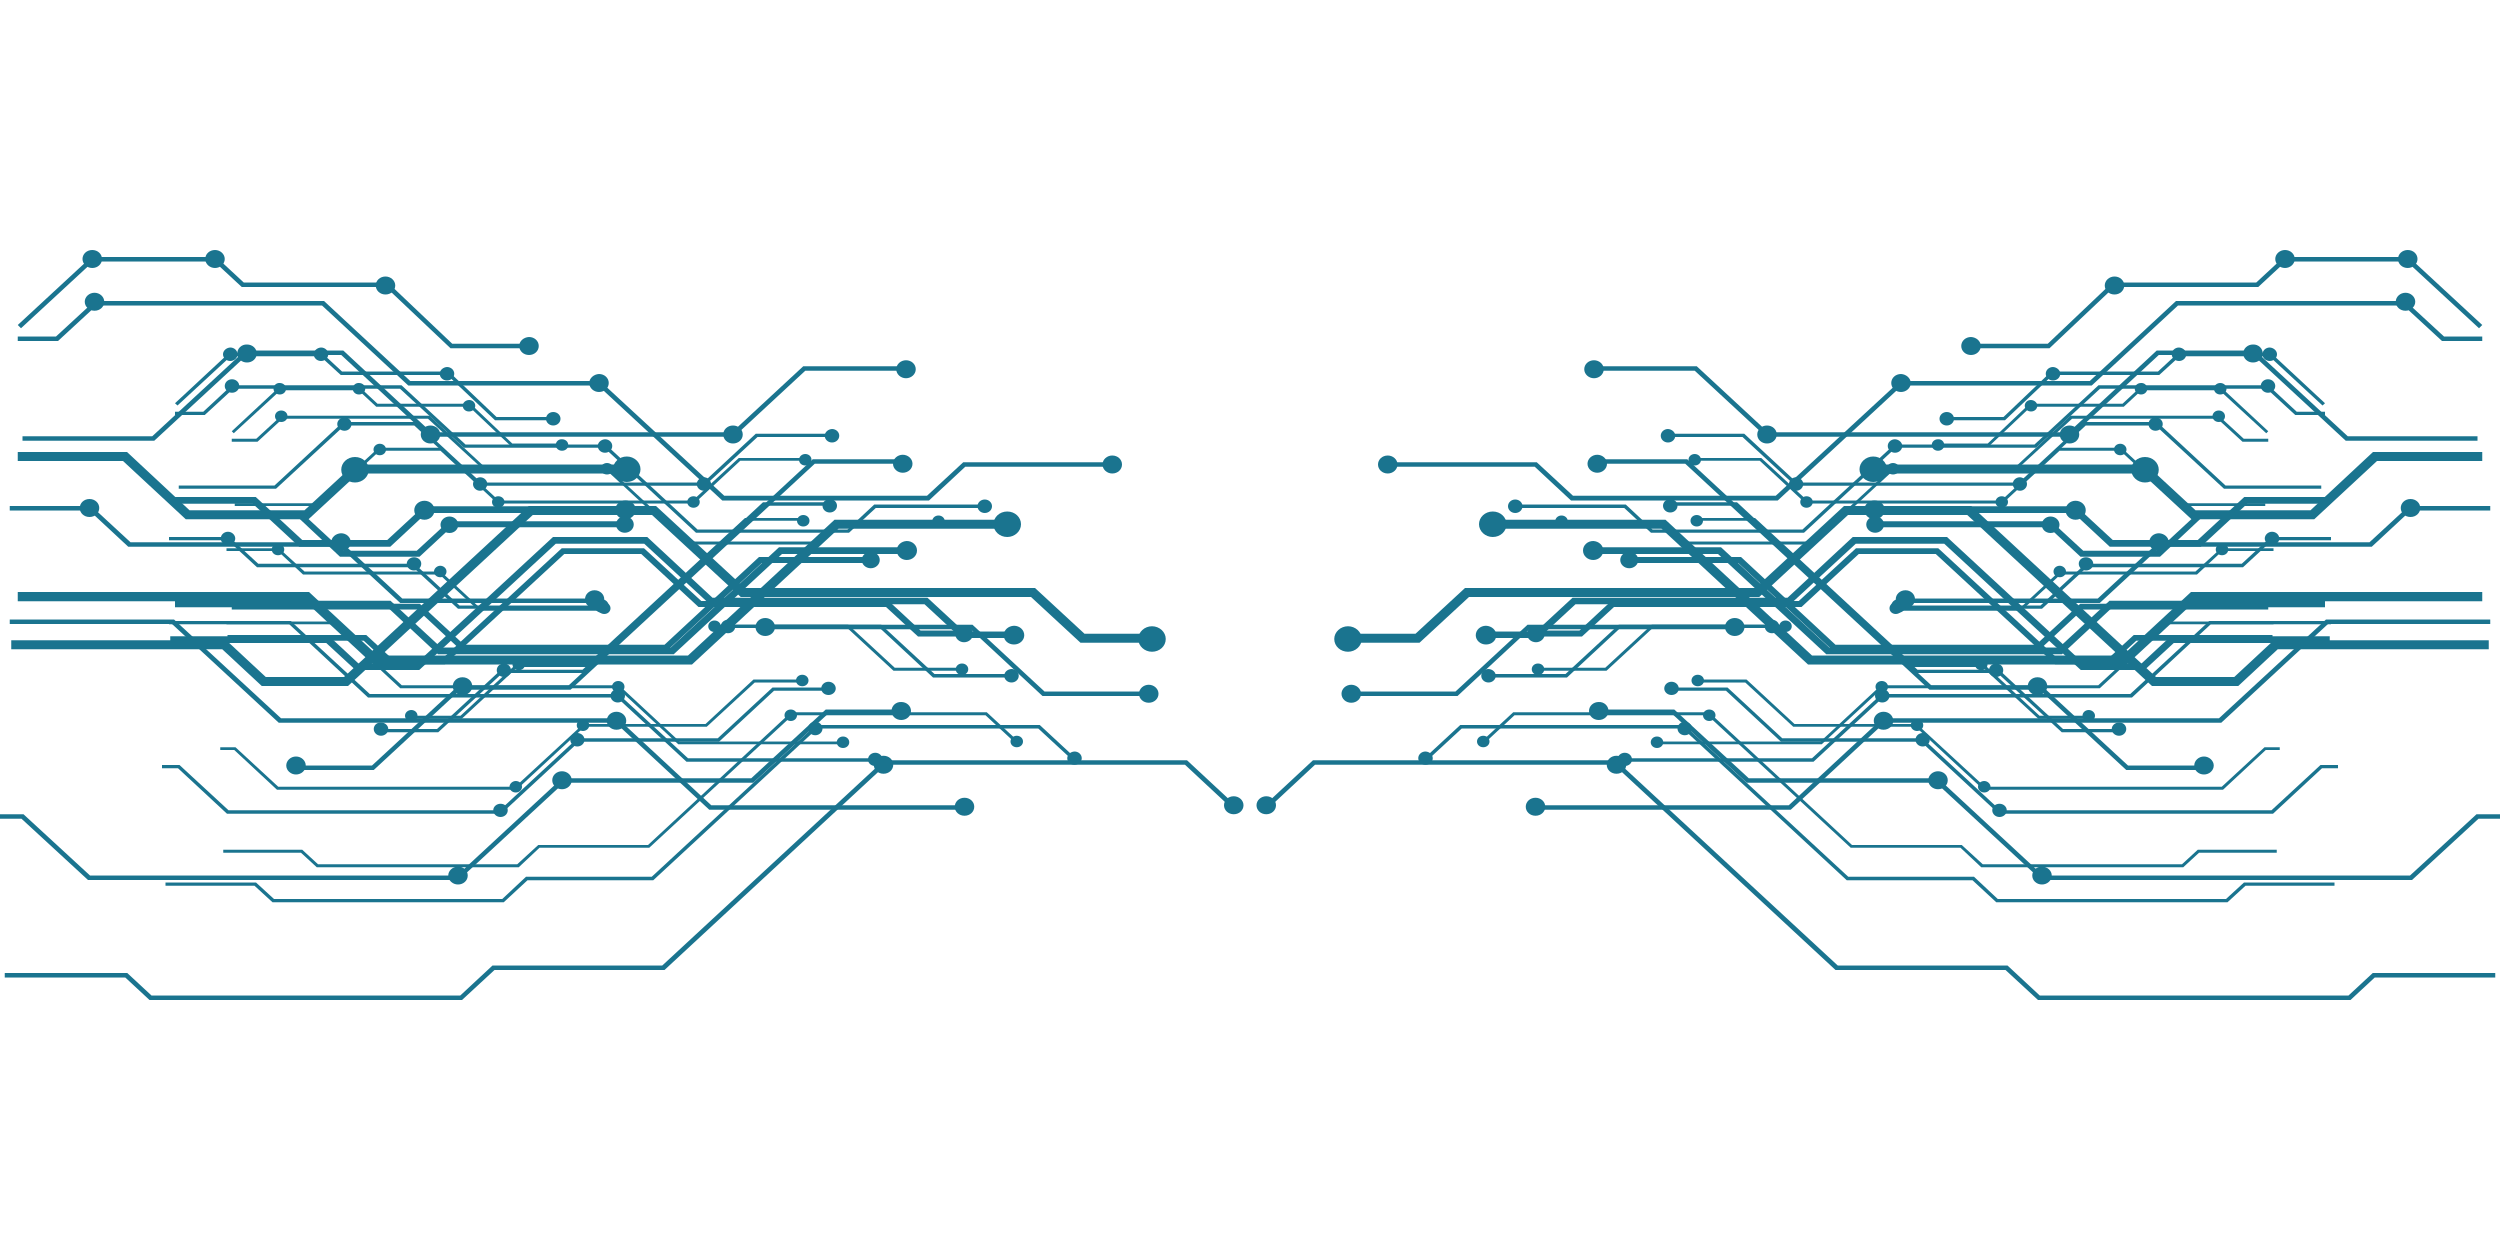 <?xml version="1.0" encoding="utf-8"?>
<!-- Generator: Adobe Illustrator 25.2.3, SVG Export Plug-In . SVG Version: 6.00 Build 0)  -->
<svg version="1.1" id="Capa_1" xmlns="http://www.w3.org/2000/svg" xmlns:xlink="http://www.w3.org/1999/xlink" x="0px" y="0px"
	 viewBox="0 0 100 50" style="enable-background:new 0 0 100 50;" xml:space="preserve">
<style type="text/css">
	.st0{fill:#1A748F;}
</style>
<g>
	<g>
		<polygon class="st0" points="81.98,13.93 78.84,13.93 78.84,13.75 81.91,13.75 84.49,11.3 90.25,11.3 91.35,10.28 96.35,10.28 
			99.29,13 99.16,13.13 96.27,10.46 91.43,10.46 90.33,11.48 84.57,11.48 		"/>
		<polygon class="st0" points="99.1,17.63 93.83,17.63 90.12,14.2 86.35,14.2 82.83,17.47 70.64,17.47 67.79,14.83 63.76,14.83 
			63.76,14.65 67.87,14.65 70.72,17.29 82.75,17.29 86.27,14.02 90.2,14.02 93.91,17.45 99.1,17.45 		"/>
		<polygon class="st0" points="71.11,20.02 62.84,20.02 61.39,18.67 55.41,18.67 55.41,18.49 61.47,18.49 62.92,19.83 71.03,19.83 
			76,15.24 83.59,15.24 87.04,12.04 96.22,12.04 97.76,13.46 99.29,13.46 99.29,13.64 97.68,13.64 96.14,12.22 87.12,12.22 
			83.67,15.42 76.08,15.42 		"/>
		<polygon class="st0" points="88.42,30.8 85.05,30.8 81.58,27.59 77.18,27.59 67.41,18.55 63.82,18.55 63.82,18.37 67.49,18.37 
			77.26,27.42 81.66,27.42 85.12,30.62 88.42,30.62 		"/>
		<polygon class="st0" points="92.57,20.77 87.66,20.77 85.68,18.94 74.89,18.94 74.89,18.58 85.84,18.58 87.82,20.41 92.42,20.41 
			94.92,18.08 99.29,18.08 99.29,18.44 95.08,18.44 		"/>
		<polygon class="st0" points="83.99,24.12 76.18,24.12 76.18,23.94 83.91,23.94 86.34,21.69 94.78,21.69 96.35,20.24 99.61,20.24 
			99.61,20.42 96.43,20.42 94.87,21.87 86.42,21.87 		"/>
		<polygon class="st0" points="89.53,27.44 86.08,27.44 78.69,20.6 73.92,20.6 70.37,23.88 58.76,23.88 56.78,25.71 53.99,25.71 
			53.99,25.35 56.62,25.35 58.6,23.52 70.21,23.52 73.76,20.24 78.85,20.24 86.24,27.08 89.37,27.08 90.95,25.61 99.55,25.61 
			99.55,25.97 91.11,25.97 		"/>
		<polygon class="st0" points="85.07,26.58 72.32,26.58 66.46,21.15 59.68,21.15 59.68,20.79 66.62,20.79 72.48,26.22 84.9,26.22 
			87.64,23.68 99.29,23.68 99.29,24.05 87.8,24.05 		"/>
		<polygon class="st0" points="58.3,27.84 53.99,27.84 53.99,27.66 58.22,27.66 61.1,24.99 69.39,24.99 69.39,25.17 61.18,25.17 		
			"/>
		<polygon class="st0" points="96.48,35.2 81.65,35.2 77.44,31.31 69.87,31.31 66.89,28.56 63.89,28.56 63.89,28.38 66.97,28.38 
			69.95,31.13 77.52,31.13 81.72,35.02 96.4,35.02 99.06,32.57 100,32.57 100,32.75 99.14,32.75 		"/>
		<polygon class="st0" points="94.02,40 81.52,40 80.22,38.8 73.42,38.8 64.56,30.59 52.6,30.59 50.82,32.25 50.68,32.12 
			52.52,30.41 64.64,30.41 73.51,38.62 80.3,38.62 81.59,39.82 93.94,39.82 94.91,38.92 99.81,38.92 99.81,39.1 94.99,39.1 		"/>
		<polygon class="st0" points="71.63,32.39 61.36,32.39 61.36,32.21 71.55,32.21 75.3,28.73 88.76,28.73 93.04,24.78 99.61,24.78 
			99.61,24.96 93.12,24.96 88.85,28.91 75.38,28.91 		"/>
		<path class="st0" d="M79.23,13.84c0,0.2-0.17,0.36-0.39,0.36c-0.22,0-0.39-0.16-0.39-0.36c0-0.2,0.17-0.36,0.39-0.36
			C79.05,13.49,79.23,13.64,79.23,13.84z"/>
		<path class="st0" d="M64.15,14.77c0,0.2-0.18,0.36-0.39,0.36c-0.21,0-0.39-0.16-0.39-0.36c0-0.2,0.17-0.36,0.39-0.36
			C63.97,14.41,64.15,14.57,64.15,14.77z"/>
		<path class="st0" d="M64.28,18.55c0,0.2-0.18,0.36-0.39,0.36s-0.39-0.16-0.39-0.36c0-0.2,0.18-0.36,0.39-0.36
			S64.28,18.35,64.28,18.55z"/>
		<path class="st0" d="M54.44,27.75c0,0.2-0.17,0.36-0.39,0.36c-0.22,0-0.39-0.16-0.39-0.36c0-0.2,0.18-0.36,0.39-0.36
			C54.26,27.39,54.44,27.55,54.44,27.75z"/>
		<ellipse class="st0" cx="69.39" cy="25.08" rx="0.39" ry="0.36"/>
		<path class="st0" d="M64.34,28.44c0,0.2-0.17,0.36-0.39,0.36c-0.22,0-0.39-0.16-0.39-0.36c0-0.2,0.17-0.36,0.39-0.36
			C64.17,28.07,64.34,28.24,64.34,28.44z"/>
		<path class="st0" d="M65.05,30.59c0,0.2-0.17,0.36-0.39,0.36c-0.22,0-0.39-0.16-0.39-0.36c0-0.2,0.17-0.36,0.39-0.36
			C64.88,30.23,65.05,30.39,65.05,30.59z"/>
		<path class="st0" d="M81.89,27.45c0,0.2-0.18,0.36-0.39,0.36c-0.21,0-0.39-0.16-0.39-0.36c0-0.2,0.17-0.36,0.39-0.36
			C81.72,27.09,81.89,27.25,81.89,27.45z"/>
		<path class="st0" d="M86.75,21.69c0,0.2-0.18,0.36-0.39,0.36c-0.22,0-0.39-0.16-0.39-0.36c0-0.2,0.17-0.36,0.39-0.36
			C86.57,21.34,86.75,21.49,86.75,21.69z"/>
		<path class="st0" d="M71.07,17.38c0,0.2-0.17,0.36-0.39,0.36c-0.22,0-0.39-0.16-0.39-0.36c0-0.2,0.17-0.36,0.39-0.36
			C70.9,17.02,71.07,17.18,71.07,17.38z"/>
		<path class="st0" d="M76.6,23.97c0,0.2-0.17,0.36-0.38,0.36c-0.22,0-0.39-0.16-0.39-0.36c0-0.2,0.17-0.36,0.39-0.36
			C76.43,23.61,76.6,23.77,76.6,23.97z"/>
		<path class="st0" d="M77.91,31.21c0,0.2-0.17,0.36-0.39,0.36c-0.21,0-0.39-0.16-0.39-0.36c0-0.2,0.18-0.36,0.39-0.36
			C77.74,30.85,77.91,31.01,77.91,31.21z"/>
		<path class="st0" d="M82.07,35.02c0,0.2-0.18,0.36-0.39,0.36c-0.22,0-0.39-0.16-0.39-0.36c0-0.2,0.18-0.36,0.39-0.36
			C81.9,34.67,82.07,34.83,82.07,35.02z"/>
		<path class="st0" d="M51.04,32.21c0,0.2-0.17,0.36-0.39,0.36c-0.22,0-0.39-0.16-0.39-0.36c0-0.2,0.18-0.36,0.39-0.36
			C50.87,31.85,51.04,32.01,51.04,32.21z"/>
		<path class="st0" d="M61.81,32.27c0,0.2-0.17,0.36-0.39,0.36c-0.22,0-0.39-0.16-0.39-0.36c0-0.2,0.17-0.36,0.39-0.36
			C61.64,31.91,61.81,32.07,61.81,32.27z"/>
		<path class="st0" d="M88.55,30.62c0,0.2-0.18,0.36-0.39,0.36c-0.22,0-0.39-0.16-0.39-0.36c0-0.19,0.17-0.36,0.39-0.36
			C88.37,30.26,88.55,30.43,88.55,30.62z"/>
		<path class="st0" d="M96.81,20.32c0,0.2-0.17,0.36-0.39,0.36c-0.22,0-0.39-0.16-0.39-0.36c0-0.2,0.17-0.36,0.39-0.36
			C96.64,19.96,96.81,20.12,96.81,20.32z"/>
		<path class="st0" d="M75.73,28.83c0,0.2-0.17,0.36-0.39,0.36c-0.22,0-0.39-0.16-0.39-0.36c0-0.2,0.18-0.36,0.39-0.36
			C75.56,28.47,75.73,28.63,75.73,28.83z"/>
		<path class="st0" d="M76.43,15.32c0,0.2-0.18,0.36-0.39,0.36c-0.22,0-0.39-0.16-0.39-0.36c0-0.2,0.17-0.36,0.39-0.36
			C76.25,14.97,76.43,15.13,76.43,15.32z"/>
		<path class="st0" d="M84.97,11.42c0,0.2-0.17,0.36-0.39,0.36c-0.22,0-0.39-0.16-0.39-0.36c0-0.2,0.18-0.36,0.39-0.36
			C84.8,11.06,84.97,11.22,84.97,11.42z"/>
		<path class="st0" d="M91.79,10.36c0,0.2-0.18,0.36-0.39,0.36c-0.21,0-0.39-0.16-0.39-0.36c0-0.2,0.18-0.36,0.39-0.36
			C91.62,10,91.79,10.16,91.79,10.36z"/>
		<path class="st0" d="M96.7,10.36c0,0.2-0.18,0.36-0.39,0.36c-0.22,0-0.39-0.16-0.39-0.36c0-0.2,0.17-0.36,0.39-0.36
			C96.53,10,96.7,10.16,96.7,10.36z"/>
		<path class="st0" d="M96.61,12.07c0,0.2-0.18,0.36-0.39,0.36c-0.22,0-0.39-0.16-0.39-0.36c0-0.2,0.18-0.36,0.39-0.36
			C96.43,11.71,96.61,11.87,96.61,12.07z"/>
		<path class="st0" d="M90.51,14.14c0,0.2-0.17,0.36-0.39,0.36c-0.22,0-0.39-0.16-0.39-0.36c0-0.2,0.17-0.36,0.39-0.36
			C90.34,13.77,90.51,13.94,90.51,14.14z"/>
		<path class="st0" d="M83.17,17.38c0,0.2-0.17,0.36-0.39,0.36c-0.22,0-0.39-0.16-0.39-0.36c0-0.2,0.18-0.36,0.39-0.36
			C83,17.02,83.17,17.18,83.17,17.38z"/>
		<path class="st0" d="M55.9,18.58c0,0.2-0.18,0.36-0.39,0.36c-0.22,0-0.39-0.16-0.39-0.36c0-0.2,0.17-0.36,0.39-0.36
			C55.72,18.22,55.9,18.38,55.9,18.58z"/>
		<path class="st0" d="M60.26,20.97c0,0.28-0.24,0.51-0.55,0.51c-0.3,0-0.55-0.23-0.55-0.51c0-0.28,0.24-0.51,0.55-0.51
			C60.02,20.46,60.26,20.69,60.26,20.97z"/>
		<path class="st0" d="M75.48,18.77c0,0.28-0.25,0.51-0.55,0.51c-0.3,0-0.55-0.23-0.55-0.51c0-0.28,0.25-0.51,0.55-0.51
			C75.23,18.26,75.48,18.49,75.48,18.77z"/>
		<path class="st0" d="M86.35,18.79c0,0.28-0.24,0.51-0.55,0.51c-0.3,0-0.55-0.23-0.55-0.51c0-0.28,0.24-0.51,0.55-0.51
			C86.11,18.28,86.35,18.51,86.35,18.79z"/>
		<path class="st0" d="M54.47,25.56c0,0.28-0.25,0.51-0.55,0.51s-0.55-0.22-0.55-0.51c0-0.28,0.25-0.51,0.55-0.51
			S54.47,25.28,54.47,25.56z"/>
		<polygon class="st0" points="80.2,16.81 77.87,16.81 77.87,16.68 80.14,16.68 82.05,14.86 86.32,14.86 87.13,14.11 90.83,14.11 
			93,16.13 92.9,16.22 90.77,14.25 87.19,14.25 86.37,15 82.11,15 		"/>
		<polygon class="st0" points="92.85,19.55 88.96,19.55 86.22,17.02 83.43,17.02 80.82,19.43 71.81,19.43 69.7,17.48 66.72,17.48 
			66.72,17.35 69.77,17.35 71.87,19.3 80.76,19.3 83.37,16.88 86.28,16.88 89.02,19.42 92.85,19.42 		"/>
		<polygon class="st0" points="72.16,21.31 66.04,21.31 64.97,20.32 60.55,20.32 60.55,20.18 65.03,20.18 66.1,21.18 72.1,21.18 
			75.77,17.78 81.38,17.78 83.94,15.41 90.73,15.41 91.87,16.47 93,16.47 93,16.6 91.81,16.6 90.67,15.55 84,15.55 81.44,17.91 
			75.83,17.91 		"/>
		<polygon class="st0" points="84.96,29.29 82.47,29.29 79.9,26.92 76.65,26.92 69.42,20.23 66.77,20.23 66.77,20.09 69.48,20.09 
			76.7,26.79 79.96,26.79 82.52,29.16 84.96,29.16 		"/>
		<polygon class="st0" points="88.03,21.87 84.39,21.87 82.94,20.52 74.95,20.52 74.95,20.25 83.05,20.25 84.51,21.6 87.91,21.6 
			89.77,19.88 93,19.88 93,20.15 89.89,20.15 		"/>
		<polygon class="st0" points="81.68,24.35 75.91,24.35 75.91,24.22 81.62,24.22 83.42,22.55 89.67,22.55 90.83,21.48 93.24,21.48 
			93.24,21.61 90.89,21.61 89.72,22.69 83.48,22.69 		"/>
		<polygon class="st0" points="85.78,26.8 83.23,26.8 77.77,21.75 74.23,21.75 71.61,24.17 63.02,24.17 61.56,25.52 59.49,25.52 
			59.49,25.26 61.44,25.26 62.9,23.91 71.5,23.91 74.11,21.48 77.88,21.48 83.35,26.54 85.66,26.54 86.83,25.45 93.19,25.45 
			93.19,25.72 86.95,25.72 		"/>
		<polygon class="st0" points="82.48,26.17 73.05,26.17 68.72,22.16 63.7,22.16 63.7,21.89 68.84,21.89 73.17,25.9 82.36,25.9 
			84.38,24.03 93,24.03 93,24.29 84.5,24.29 		"/>
		<polygon class="st0" points="62.68,27.1 59.49,27.1 59.49,26.96 62.62,26.96 64.75,24.99 70.88,24.99 70.88,25.12 64.81,25.12 		
			"/>
		<polygon class="st0" points="90.92,32.55 79.95,32.55 76.84,29.67 71.24,29.67 69.04,27.63 66.81,27.63 66.81,27.5 69.1,27.5 
			71.29,29.53 76.9,29.53 80.01,32.41 90.86,32.41 92.82,30.6 93.52,30.6 93.52,30.73 92.88,30.73 		"/>
		<polygon class="st0" points="89.1,36.09 79.85,36.09 78.9,35.21 73.87,35.21 67.31,29.14 58.47,29.14 57.15,30.36 57.05,30.26 
			58.41,29 67.37,29 73.93,35.07 78.96,35.07 79.91,35.96 89.04,35.96 89.76,35.3 93.38,35.3 93.38,35.43 89.82,35.43 		"/>
		<polygon class="st0" points="72.54,30.47 64.95,30.47 64.95,30.33 72.48,30.33 75.26,27.76 85.21,27.76 88.37,24.84 93.24,24.84 
			93.24,24.97 88.43,24.97 85.28,27.9 75.32,27.9 		"/>
		<path class="st0" d="M78.16,16.75c0,0.15-0.13,0.27-0.29,0.27c-0.16,0-0.29-0.12-0.29-0.27s0.13-0.27,0.29-0.27
			C78.03,16.48,78.16,16.6,78.16,16.75z"/>
		<path class="st0" d="M67.01,17.43c0,0.15-0.13,0.27-0.29,0.27c-0.16,0-0.29-0.12-0.29-0.27c0-0.15,0.13-0.27,0.29-0.27
			C66.88,17.17,67.01,17.29,67.01,17.43z"/>
		<path class="st0" d="M67.1,20.23c0,0.15-0.13,0.27-0.29,0.27c-0.16,0-0.29-0.12-0.29-0.27s0.13-0.27,0.29-0.27
			C66.97,19.96,67.1,20.08,67.1,20.23z"/>
		<path class="st0" d="M59.83,27.03c0,0.15-0.13,0.27-0.29,0.27c-0.16,0-0.29-0.12-0.29-0.27c0-0.15,0.13-0.27,0.29-0.27
			C59.7,26.77,59.83,26.88,59.83,27.03z"/>
		<path class="st0" d="M71.17,25.06c0,0.15-0.13,0.27-0.29,0.27c-0.16,0-0.29-0.12-0.29-0.27c0-0.15,0.13-0.27,0.29-0.27
			C71.04,24.79,71.17,24.91,71.17,25.06z"/>
		<path class="st0" d="M67.15,27.54c0,0.15-0.13,0.26-0.29,0.26c-0.16,0-0.29-0.12-0.29-0.26c0-0.15,0.13-0.27,0.29-0.27
			C67.02,27.27,67.15,27.39,67.15,27.54z"/>
		<path class="st0" d="M67.68,29.14c0,0.15-0.13,0.27-0.29,0.27c-0.16,0-0.29-0.12-0.29-0.27c0-0.15,0.13-0.27,0.29-0.27
			C67.55,28.87,67.68,28.99,67.68,29.14z"/>
		<path class="st0" d="M80.13,26.81c0,0.15-0.13,0.27-0.29,0.27c-0.16,0-0.28-0.12-0.28-0.27c0-0.15,0.13-0.27,0.28-0.27
			C80.01,26.54,80.13,26.66,80.13,26.81z"/>
		<path class="st0" d="M83.73,22.55c0,0.15-0.13,0.27-0.29,0.27c-0.16,0-0.29-0.12-0.29-0.27c0-0.15,0.13-0.26,0.29-0.26
			C83.6,22.29,83.73,22.41,83.73,22.55z"/>
		<path class="st0" d="M72.13,19.36c0,0.15-0.13,0.27-0.28,0.27c-0.16,0-0.29-0.12-0.29-0.27c0-0.15,0.13-0.27,0.29-0.27
			C72,19.1,72.13,19.22,72.13,19.36z"/>
		<path class="st0" d="M76.22,24.24c0,0.15-0.13,0.27-0.29,0.27c-0.16,0-0.28-0.12-0.28-0.27c0-0.15,0.13-0.27,0.28-0.27
			C76.09,23.97,76.22,24.09,76.22,24.24z"/>
		<path class="st0" d="M77.19,29.59c0,0.15-0.13,0.27-0.28,0.27c-0.16,0-0.29-0.12-0.29-0.27c0-0.15,0.13-0.27,0.29-0.27
			C77.06,29.32,77.19,29.44,77.19,29.59z"/>
		<path class="st0" d="M80.27,32.41c0,0.15-0.13,0.27-0.29,0.27c-0.16,0-0.29-0.12-0.29-0.27c0-0.15,0.13-0.26,0.29-0.26
			C80.14,32.15,80.27,32.27,80.27,32.41z"/>
		<path class="st0" d="M57.31,30.33c0,0.15-0.13,0.26-0.29,0.26c-0.16,0-0.29-0.12-0.29-0.26c0-0.15,0.13-0.27,0.29-0.27
			C57.19,30.07,57.31,30.19,57.31,30.33z"/>
		<path class="st0" d="M65.28,30.38c0,0.15-0.13,0.26-0.29,0.26c-0.16,0-0.29-0.12-0.29-0.26c0-0.15,0.13-0.27,0.29-0.27
			C65.15,30.11,65.28,30.23,65.28,30.38z"/>
		<path class="st0" d="M85.05,29.16c0,0.15-0.13,0.27-0.29,0.27c-0.16,0-0.29-0.12-0.29-0.27c0-0.14,0.13-0.26,0.29-0.26
			C84.92,28.89,85.05,29.01,85.05,29.16z"/>
		<path class="st0" d="M91.17,21.54c0,0.15-0.13,0.26-0.29,0.26c-0.16,0-0.29-0.12-0.29-0.26s0.13-0.27,0.29-0.27
			C91.04,21.27,91.17,21.39,91.17,21.54z"/>
		<path class="st0" d="M75.58,27.83c0,0.15-0.13,0.27-0.29,0.27c-0.16,0-0.29-0.12-0.29-0.27c0-0.15,0.13-0.27,0.29-0.27
			C75.45,27.57,75.58,27.68,75.58,27.83z"/>
		<path class="st0" d="M76.09,17.84c0,0.15-0.13,0.27-0.29,0.27c-0.16,0-0.29-0.12-0.29-0.27s0.13-0.27,0.29-0.27
			C75.96,17.58,76.09,17.7,76.09,17.84z"/>
		<path class="st0" d="M82.41,14.95c0,0.15-0.13,0.27-0.29,0.27c-0.16,0-0.29-0.12-0.29-0.27c0-0.15,0.13-0.27,0.29-0.27
			C82.28,14.69,82.41,14.81,82.41,14.95z"/>
		<path class="st0" d="M87.45,14.17c0,0.15-0.13,0.27-0.29,0.27c-0.16,0-0.29-0.12-0.29-0.27s0.13-0.27,0.29-0.27
			C87.32,13.91,87.45,14.03,87.45,14.17z"/>
		<path class="st0" d="M91.08,14.17c0,0.15-0.13,0.27-0.29,0.27c-0.16,0-0.29-0.12-0.29-0.27s0.13-0.27,0.29-0.27
			C90.95,13.91,91.08,14.03,91.08,14.17z"/>
		<path class="st0" d="M91.01,15.44c0,0.15-0.13,0.27-0.29,0.27c-0.16,0-0.29-0.12-0.29-0.27c0-0.15,0.13-0.27,0.29-0.27
			C90.88,15.17,91.01,15.29,91.01,15.44z"/>
		<path class="st0" d="M86.51,16.96c0,0.15-0.13,0.27-0.29,0.27c-0.16,0-0.28-0.12-0.28-0.27s0.13-0.27,0.28-0.27
			C86.38,16.7,86.51,16.82,86.51,16.96z"/>
		<path class="st0" d="M81.08,19.36c0,0.15-0.13,0.27-0.28,0.27c-0.16,0-0.29-0.12-0.29-0.27c0-0.15,0.13-0.27,0.29-0.27
			C80.95,19.1,81.08,19.22,81.08,19.36z"/>
		<path class="st0" d="M60.9,20.25c0,0.15-0.13,0.27-0.29,0.27s-0.29-0.12-0.29-0.27c0-0.15,0.13-0.27,0.29-0.27
			S60.9,20.1,60.9,20.25z"/>
		<path class="st0" d="M64.13,22.02c0,0.21-0.18,0.38-0.4,0.38c-0.23,0-0.41-0.17-0.41-0.38c0-0.21,0.18-0.38,0.41-0.38
			C63.95,21.65,64.13,21.81,64.13,22.02z"/>
		<path class="st0" d="M75.39,20.39c0,0.21-0.18,0.38-0.41,0.38c-0.22,0-0.41-0.17-0.41-0.38c0-0.21,0.19-0.37,0.41-0.37
			C75.21,20.02,75.39,20.19,75.39,20.39z"/>
		<path class="st0" d="M83.43,20.41c0,0.21-0.18,0.38-0.41,0.38c-0.22,0-0.4-0.17-0.4-0.38c0-0.21,0.18-0.38,0.4-0.38
			C83.25,20.03,83.43,20.2,83.43,20.41z"/>
		<path class="st0" d="M59.85,25.41c0,0.21-0.18,0.37-0.41,0.37c-0.23,0-0.41-0.17-0.41-0.37c0-0.21,0.18-0.38,0.41-0.38
			C59.67,25.04,59.85,25.2,59.85,25.41z"/>
		<polygon class="st0" points="79.56,17.85 77.53,17.85 77.53,17.74 79.51,17.74 81.18,16.15 84.9,16.15 85.61,15.49 88.84,15.49 
			90.73,17.25 90.65,17.33 88.78,15.61 85.66,15.61 84.95,16.27 81.23,16.27 		"/>
		<polygon class="st0" points="90.61,20.24 87.21,20.24 84.81,18.03 82.38,18.03 80.1,20.14 72.23,20.14 70.39,18.43 67.79,18.43 
			67.79,18.32 70.45,18.32 72.29,20.02 80.05,20.02 82.33,17.91 84.86,17.91 87.26,20.13 90.61,20.13 		"/>
		<polygon class="st0" points="72.53,21.78 67.2,21.78 66.26,20.91 62.4,20.91 62.4,20.8 66.31,20.8 67.25,21.66 72.48,21.66 
			75.69,18.7 80.59,18.7 82.82,16.63 88.75,16.63 89.75,17.55 90.73,17.55 90.73,17.67 89.7,17.67 88.7,16.75 82.88,16.75 
			80.64,18.81 75.74,18.81 		"/>
		<polygon class="st0" points="83.71,28.75 81.53,28.75 79.29,26.68 76.45,26.68 70.14,20.83 67.83,20.83 67.83,20.72 70.2,20.72 
			76.51,26.56 79.35,26.56 81.58,28.63 83.71,28.63 		"/>
		<polygon class="st0" points="86.4,22.27 83.22,22.27 81.95,21.09 74.97,21.09 74.97,20.85 82.05,20.85 83.33,22.03 86.29,22.03 
			87.91,20.53 90.73,20.53 90.73,20.76 88.01,20.76 		"/>
		<polygon class="st0" points="80.85,24.43 75.81,24.43 75.81,24.32 80.8,24.32 82.37,22.86 87.82,22.86 88.84,21.93 90.94,21.93 
			90.94,22.04 88.89,22.04 87.88,22.98 82.42,22.98 		"/>
		<polygon class="st0" points="84.43,26.57 82.2,26.57 77.43,22.16 74.35,22.16 72.06,24.28 64.56,24.28 63.28,25.46 61.48,25.46 
			61.48,25.22 63.18,25.22 64.45,24.04 71.95,24.04 74.24,21.93 77.53,21.93 82.3,26.34 84.33,26.34 85.35,25.4 90.9,25.4 
			90.9,25.63 85.45,25.63 		"/>
		<polygon class="st0" points="81.55,26.02 73.31,26.02 69.53,22.52 65.15,22.52 65.15,22.28 69.64,22.28 73.42,25.79 81.44,25.79 
			83.21,24.15 90.73,24.15 90.73,24.38 83.31,24.38 		"/>
		<polygon class="st0" points="64.26,26.83 61.48,26.83 61.48,26.71 64.21,26.71 66.07,24.99 71.42,24.99 71.42,25.11 66.12,25.11 
					"/>
		<polygon class="st0" points="88.92,31.59 79.34,31.59 76.62,29.07 71.73,29.07 69.81,27.3 67.87,27.3 67.87,27.18 69.86,27.18 
			71.78,28.96 76.67,28.96 79.39,31.47 88.87,31.47 90.58,29.89 91.19,29.89 91.19,30 90.63,30 		"/>
		<polygon class="st0" points="87.33,34.69 79.25,34.69 78.42,33.91 74.03,33.91 68.3,28.61 60.58,28.61 59.43,29.68 59.34,29.59 
			60.53,28.49 68.36,28.49 74.08,33.8 78.47,33.8 79.31,34.57 87.28,34.57 87.91,33.99 91.07,33.99 91.07,34.11 87.96,34.11 		"/>
		<polygon class="st0" points="72.87,29.77 66.24,29.77 66.24,29.66 72.82,29.66 75.24,27.41 83.93,27.41 86.69,24.86 90.94,24.86 
			90.94,24.97 86.75,24.97 83.99,27.53 75.29,27.53 		"/>
		<path class="st0" d="M77.77,17.8c0,0.13-0.11,0.23-0.25,0.23c-0.14,0-0.25-0.1-0.25-0.23s0.11-0.23,0.25-0.23
			C77.66,17.56,77.77,17.67,77.77,17.8z"/>
		<path class="st0" d="M68.04,18.39c0,0.13-0.11,0.23-0.25,0.23c-0.14,0-0.25-0.1-0.25-0.23c0-0.13,0.11-0.23,0.25-0.23
			C67.93,18.16,68.04,18.27,68.04,18.39z"/>
		<path class="st0" d="M68.12,20.83c0,0.13-0.11,0.23-0.25,0.23c-0.14,0-0.25-0.1-0.25-0.23s0.11-0.23,0.25-0.23
			C68.01,20.6,68.12,20.71,68.12,20.83z"/>
		<path class="st0" d="M61.77,26.77c0,0.13-0.11,0.23-0.25,0.23s-0.25-0.1-0.25-0.23c0-0.13,0.11-0.23,0.25-0.23
			S61.77,26.64,61.77,26.77z"/>
		<path class="st0" d="M71.67,25.05c0,0.13-0.11,0.23-0.25,0.23s-0.25-0.1-0.25-0.23c0-0.13,0.11-0.23,0.25-0.23
			S71.67,24.92,71.67,25.05z"/>
		<path class="st0" d="M68.16,27.22c0,0.13-0.11,0.23-0.25,0.23c-0.14,0-0.25-0.1-0.25-0.23c0-0.13,0.11-0.23,0.25-0.23
			C68.05,26.99,68.16,27.09,68.16,27.22z"/>
		<path class="st0" d="M68.62,28.61c0,0.13-0.11,0.23-0.25,0.23c-0.14,0-0.25-0.1-0.25-0.23s0.11-0.23,0.25-0.23
			C68.51,28.38,68.62,28.48,68.62,28.61z"/>
		<path class="st0" d="M79.5,26.58c0,0.13-0.11,0.23-0.25,0.23c-0.14,0-0.25-0.1-0.25-0.23s0.11-0.23,0.25-0.23
			C79.39,26.35,79.5,26.45,79.5,26.58z"/>
		<path class="st0" d="M82.64,22.86c0,0.13-0.11,0.23-0.25,0.23c-0.14,0-0.25-0.1-0.25-0.23s0.11-0.23,0.25-0.23
			C82.52,22.63,82.64,22.74,82.64,22.86z"/>
		<path class="st0" d="M72.51,20.08c0,0.13-0.11,0.23-0.25,0.23c-0.14,0-0.25-0.1-0.25-0.23c0-0.13,0.11-0.23,0.25-0.23
			C72.4,19.85,72.51,19.95,72.51,20.08z"/>
		<path class="st0" d="M76.08,24.33c0,0.13-0.11,0.23-0.25,0.23c-0.14,0-0.25-0.1-0.25-0.23s0.11-0.23,0.25-0.23
			C75.97,24.1,76.08,24.21,76.08,24.33z"/>
		<path class="st0" d="M76.93,29.01c0,0.13-0.11,0.23-0.25,0.23c-0.13,0-0.25-0.1-0.25-0.23s0.11-0.23,0.25-0.23
			C76.82,28.77,76.93,28.88,76.93,29.01z"/>
		<path class="st0" d="M79.62,31.47c0,0.13-0.11,0.23-0.25,0.23c-0.14,0-0.25-0.1-0.25-0.23c0-0.13,0.11-0.23,0.25-0.23
			C79.5,31.24,79.62,31.35,79.62,31.47z"/>
		<path class="st0" d="M59.58,29.66c0,0.13-0.11,0.23-0.25,0.23s-0.25-0.1-0.25-0.23s0.11-0.23,0.25-0.23S59.58,29.53,59.58,29.66z"
			/>
		<path class="st0" d="M66.53,29.69c0,0.13-0.11,0.23-0.25,0.23c-0.14,0-0.25-0.1-0.25-0.23s0.11-0.23,0.25-0.23
			C66.42,29.46,66.53,29.57,66.53,29.69z"/>
		<path class="st0" d="M83.8,28.63c0,0.13-0.11,0.23-0.25,0.23c-0.14,0-0.25-0.1-0.25-0.23c0-0.13,0.11-0.23,0.25-0.23
			C83.68,28.4,83.8,28.5,83.8,28.63z"/>
		<path class="st0" d="M89.13,21.98c0,0.13-0.11,0.23-0.25,0.23c-0.14,0-0.25-0.1-0.25-0.23c0-0.13,0.11-0.23,0.25-0.23
			C89.02,21.74,89.13,21.85,89.13,21.98z"/>
		<path class="st0" d="M75.52,27.47c0,0.13-0.11,0.23-0.25,0.23c-0.14,0-0.25-0.1-0.25-0.23c0-0.13,0.11-0.23,0.25-0.23
			C75.41,27.24,75.52,27.34,75.52,27.47z"/>
		<path class="st0" d="M75.97,18.75c0,0.13-0.11,0.23-0.25,0.23c-0.14,0-0.25-0.1-0.25-0.23s0.11-0.23,0.25-0.23
			C75.86,18.52,75.97,18.62,75.97,18.75z"/>
		<path class="st0" d="M81.49,16.23c0,0.13-0.11,0.23-0.25,0.23c-0.14,0-0.25-0.1-0.25-0.23S81.1,16,81.23,16
			C81.37,16,81.49,16.1,81.49,16.23z"/>
		<path class="st0" d="M85.89,15.55c0,0.13-0.11,0.23-0.25,0.23c-0.13,0-0.25-0.1-0.25-0.23s0.11-0.23,0.25-0.23
			C85.78,15.31,85.89,15.42,85.89,15.55z"/>
		<path class="st0" d="M89.06,15.55c0,0.13-0.11,0.23-0.25,0.23s-0.25-0.1-0.25-0.23s0.11-0.23,0.25-0.23S89.06,15.42,89.06,15.55z"
			/>
		<path class="st0" d="M89,16.65c0,0.13-0.11,0.23-0.25,0.23s-0.25-0.1-0.25-0.23c0-0.13,0.11-0.23,0.25-0.23S89,16.52,89,16.65z"/>
		<path class="st0" d="M85.06,17.98c0,0.13-0.11,0.23-0.25,0.23c-0.14,0-0.25-0.1-0.25-0.23c0-0.13,0.11-0.23,0.25-0.23
			C84.95,17.75,85.06,17.86,85.06,17.98z"/>
		<path class="st0" d="M80.32,20.08c0,0.13-0.11,0.23-0.25,0.23c-0.14,0-0.25-0.1-0.25-0.23c0-0.13,0.11-0.23,0.25-0.23
			C80.21,19.85,80.32,19.95,80.32,20.08z"/>
		<path class="st0" d="M62.71,20.85c0,0.13-0.11,0.23-0.25,0.23c-0.14,0-0.25-0.1-0.25-0.23c0-0.13,0.11-0.23,0.25-0.23
			C62.6,20.62,62.71,20.72,62.71,20.85z"/>
		<path class="st0" d="M65.53,22.4c0,0.18-0.16,0.33-0.36,0.33c-0.2,0-0.36-0.15-0.36-0.33c0-0.18,0.16-0.33,0.36-0.33
			C65.37,22.07,65.53,22.22,65.53,22.4z"/>
		<path class="st0" d="M75.36,20.98c0,0.18-0.16,0.33-0.35,0.33c-0.2,0-0.36-0.15-0.36-0.33c0-0.18,0.16-0.33,0.36-0.33
			C75.2,20.65,75.36,20.8,75.36,20.98z"/>
		<path class="st0" d="M82.38,20.99c0,0.18-0.16,0.33-0.36,0.33c-0.2,0-0.35-0.15-0.35-0.33c0-0.18,0.16-0.33,0.35-0.33
			C82.22,20.66,82.38,20.81,82.38,20.99z"/>
		<path class="st0" d="M61.79,25.36c0,0.18-0.16,0.33-0.35,0.33c-0.2,0-0.36-0.15-0.36-0.33c0-0.18,0.16-0.33,0.36-0.33
			C61.63,25.03,61.79,25.18,61.79,25.36z"/>
		<polygon class="st0" points="18.02,13.93 21.16,13.93 21.16,13.75 18.09,13.75 15.51,11.3 9.75,11.3 8.65,10.28 3.65,10.28 
			0.71,13 0.84,13.13 3.73,10.46 8.57,10.46 9.67,11.48 15.43,11.48 		"/>
		<polygon class="st0" points="0.9,17.63 6.17,17.63 9.88,14.2 13.65,14.2 17.17,17.47 29.36,17.47 32.21,14.83 36.24,14.83 
			36.24,14.65 32.13,14.65 29.28,17.29 17.25,17.29 13.73,14.02 9.8,14.02 6.09,17.45 0.9,17.45 		"/>
		<polygon class="st0" points="28.89,20.02 37.16,20.02 38.61,18.67 44.59,18.67 44.59,18.49 38.53,18.49 37.08,19.83 28.97,19.83 
			24,15.24 16.41,15.24 12.96,12.04 3.78,12.04 2.24,13.46 0.71,13.46 0.71,13.64 2.32,13.64 3.86,12.22 12.88,12.22 16.33,15.42 
			23.92,15.42 		"/>
		<polygon class="st0" points="11.58,30.8 14.95,30.8 18.42,27.59 22.82,27.59 32.59,18.55 36.18,18.55 36.18,18.37 32.51,18.37 
			22.74,27.42 18.34,27.42 14.88,30.62 11.58,30.62 		"/>
		<polygon class="st0" points="7.43,20.77 12.34,20.77 14.32,18.94 25.11,18.94 25.11,18.58 14.16,18.58 12.18,20.41 7.58,20.41 
			5.08,18.08 0.71,18.08 0.71,18.44 4.92,18.44 		"/>
		<polygon class="st0" points="16.01,24.12 23.82,24.12 23.82,23.94 16.09,23.94 13.66,21.69 5.22,21.69 3.65,20.24 0.39,20.24 
			0.39,20.42 3.57,20.42 5.13,21.87 13.58,21.87 		"/>
		<polygon class="st0" points="10.47,27.44 13.92,27.44 21.31,20.6 26.08,20.6 29.63,23.88 41.24,23.88 43.22,25.71 46.01,25.71 
			46.01,25.35 43.38,25.35 41.4,23.52 29.79,23.52 26.24,20.24 21.15,20.24 13.76,27.08 10.63,27.08 9.05,25.61 0.45,25.61 
			0.45,25.97 8.89,25.97 		"/>
		<polygon class="st0" points="14.93,26.58 27.68,26.58 33.54,21.15 40.32,21.15 40.32,20.79 33.38,20.79 27.52,26.22 15.1,26.22 
			12.36,23.68 0.71,23.68 0.71,24.05 12.2,24.05 		"/>
		<polygon class="st0" points="41.7,27.84 46.01,27.84 46.01,27.66 41.78,27.66 38.9,24.99 30.61,24.99 30.61,25.17 38.82,25.17 		
			"/>
		<polygon class="st0" points="3.52,35.2 18.35,35.2 22.56,31.31 30.13,31.31 33.11,28.56 36.11,28.56 36.11,28.38 33.03,28.38 
			30.05,31.13 22.48,31.13 18.28,35.02 3.6,35.02 0.94,32.57 0,32.57 0,32.75 0.86,32.75 		"/>
		<polygon class="st0" points="5.98,40 18.48,40 19.78,38.8 26.58,38.8 35.44,30.59 47.4,30.59 49.18,32.25 49.32,32.12 
			47.48,30.41 35.36,30.41 26.49,38.62 19.7,38.62 18.41,39.82 6.06,39.82 5.09,38.92 0.19,38.92 0.19,39.1 5.01,39.1 		"/>
		<polygon class="st0" points="28.37,32.39 38.64,32.39 38.64,32.21 28.45,32.21 24.7,28.73 11.24,28.73 6.96,24.78 0.39,24.78 
			0.39,24.96 6.88,24.96 11.15,28.91 24.62,28.91 		"/>
		<path class="st0" d="M20.77,13.84c0,0.2,0.17,0.36,0.39,0.36c0.22,0,0.39-0.16,0.39-0.36c0-0.2-0.17-0.36-0.39-0.36
			C20.95,13.49,20.77,13.64,20.77,13.84z"/>
		<path class="st0" d="M35.85,14.77c0,0.2,0.18,0.36,0.39,0.36c0.21,0,0.39-0.16,0.39-0.36c0-0.2-0.17-0.36-0.39-0.36
			C36.03,14.41,35.85,14.57,35.85,14.77z"/>
		<path class="st0" d="M35.72,18.55c0,0.2,0.18,0.36,0.39,0.36c0.22,0,0.39-0.16,0.39-0.36c0-0.2-0.18-0.36-0.39-0.36
			C35.9,18.19,35.72,18.35,35.72,18.55z"/>
		<path class="st0" d="M45.56,27.75c0,0.2,0.17,0.36,0.39,0.36c0.22,0,0.39-0.16,0.39-0.36c0-0.2-0.18-0.36-0.39-0.36
			C45.74,27.39,45.56,27.55,45.56,27.75z"/>
		<ellipse class="st0" cx="30.61" cy="25.08" rx="0.39" ry="0.36"/>
		<path class="st0" d="M35.66,28.44c0,0.2,0.17,0.36,0.39,0.36c0.22,0,0.39-0.16,0.39-0.36c0-0.2-0.17-0.36-0.39-0.36
			C35.83,28.07,35.66,28.24,35.66,28.44z"/>
		<path class="st0" d="M34.95,30.59c0,0.2,0.17,0.36,0.39,0.36c0.22,0,0.39-0.16,0.39-0.36c0-0.2-0.17-0.36-0.39-0.36
			C35.12,30.23,34.95,30.39,34.95,30.59z"/>
		<path class="st0" d="M18.11,27.45c0,0.2,0.18,0.36,0.39,0.36c0.21,0,0.39-0.16,0.39-0.36c0-0.2-0.17-0.36-0.39-0.36
			C18.28,27.09,18.11,27.25,18.11,27.45z"/>
		<path class="st0" d="M13.25,21.69c0,0.2,0.18,0.36,0.39,0.36c0.22,0,0.39-0.16,0.39-0.36c0-0.2-0.17-0.36-0.39-0.36
			C13.43,21.34,13.25,21.49,13.25,21.69z"/>
		<path class="st0" d="M28.93,17.38c0,0.2,0.17,0.36,0.39,0.36c0.22,0,0.39-0.16,0.39-0.36c0-0.2-0.17-0.36-0.39-0.36
			C29.1,17.02,28.93,17.18,28.93,17.38z"/>
		<path class="st0" d="M23.4,23.97c0,0.2,0.17,0.36,0.38,0.36c0.22,0,0.39-0.16,0.39-0.36c0-0.2-0.17-0.36-0.39-0.36
			C23.57,23.61,23.4,23.77,23.4,23.97z"/>
		<path class="st0" d="M22.09,31.21c0,0.2,0.17,0.36,0.39,0.36c0.21,0,0.39-0.16,0.39-0.36c0-0.2-0.18-0.36-0.39-0.36
			C22.26,30.85,22.09,31.01,22.09,31.21z"/>
		<path class="st0" d="M17.93,35.02c0,0.2,0.18,0.36,0.39,0.36c0.22,0,0.39-0.16,0.39-0.36c0-0.2-0.18-0.36-0.39-0.36
			C18.1,34.67,17.93,34.83,17.93,35.02z"/>
		<path class="st0" d="M48.96,32.21c0,0.2,0.17,0.36,0.39,0.36c0.22,0,0.39-0.16,0.39-0.36c0-0.2-0.18-0.36-0.39-0.36
			C49.13,31.85,48.96,32.01,48.96,32.21z"/>
		<path class="st0" d="M38.19,32.27c0,0.2,0.17,0.36,0.39,0.36c0.22,0,0.39-0.16,0.39-0.36c0-0.2-0.17-0.36-0.39-0.36
			C38.36,31.91,38.19,32.07,38.19,32.27z"/>
		<path class="st0" d="M11.45,30.62c0,0.2,0.18,0.36,0.39,0.36s0.39-0.16,0.39-0.36c0-0.19-0.17-0.36-0.39-0.36
			S11.45,30.43,11.45,30.62z"/>
		<path class="st0" d="M3.19,20.32c0,0.2,0.17,0.36,0.39,0.36c0.22,0,0.39-0.16,0.39-0.36c0-0.2-0.17-0.36-0.39-0.36
			C3.36,19.96,3.19,20.12,3.19,20.32z"/>
		<path class="st0" d="M24.27,28.83c0,0.2,0.17,0.36,0.39,0.36c0.22,0,0.39-0.16,0.39-0.36c0-0.2-0.18-0.36-0.39-0.36
			C24.44,28.47,24.27,28.63,24.27,28.83z"/>
		<path class="st0" d="M23.57,15.32c0,0.2,0.18,0.36,0.39,0.36c0.22,0,0.39-0.16,0.39-0.36c0-0.2-0.17-0.36-0.39-0.36
			C23.75,14.97,23.57,15.13,23.57,15.32z"/>
		<path class="st0" d="M15.03,11.42c0,0.2,0.17,0.36,0.39,0.36c0.22,0,0.39-0.16,0.39-0.36c0-0.2-0.18-0.36-0.39-0.36
			C15.2,11.06,15.03,11.22,15.03,11.42z"/>
		<path class="st0" d="M8.21,10.36c0,0.2,0.18,0.36,0.39,0.36c0.21,0,0.39-0.16,0.39-0.36c0-0.2-0.18-0.36-0.39-0.36
			C8.38,10,8.21,10.16,8.21,10.36z"/>
		<path class="st0" d="M3.3,10.36c0,0.2,0.18,0.36,0.39,0.36c0.22,0,0.39-0.16,0.39-0.36c0-0.2-0.17-0.36-0.39-0.36
			C3.47,10,3.3,10.16,3.3,10.36z"/>
		<path class="st0" d="M3.39,12.07c0,0.2,0.18,0.36,0.39,0.36c0.22,0,0.39-0.16,0.39-0.36c0-0.2-0.18-0.36-0.39-0.36
			C3.57,11.71,3.39,11.87,3.39,12.07z"/>
		<path class="st0" d="M9.49,14.14c0,0.2,0.17,0.36,0.39,0.36c0.22,0,0.39-0.16,0.39-0.36c0-0.2-0.17-0.36-0.39-0.36
			C9.66,13.77,9.49,13.94,9.49,14.14z"/>
		<path class="st0" d="M16.83,17.38c0,0.2,0.17,0.36,0.39,0.36c0.22,0,0.39-0.16,0.39-0.36c0-0.2-0.18-0.36-0.39-0.36
			C17,17.02,16.83,17.18,16.83,17.38z"/>
		<path class="st0" d="M44.1,18.58c0,0.2,0.18,0.36,0.39,0.36c0.22,0,0.39-0.16,0.39-0.36c0-0.2-0.17-0.36-0.39-0.36
			C44.28,18.22,44.1,18.38,44.1,18.58z"/>
		<path class="st0" d="M39.74,20.97c0,0.28,0.24,0.51,0.55,0.51c0.3,0,0.55-0.23,0.55-0.51c0-0.28-0.24-0.51-0.55-0.51
			C39.98,20.46,39.74,20.69,39.74,20.97z"/>
		<path class="st0" d="M24.52,18.77c0,0.28,0.25,0.51,0.55,0.51s0.55-0.23,0.55-0.51c0-0.28-0.25-0.51-0.55-0.51
			S24.52,18.49,24.52,18.77z"/>
		<path class="st0" d="M13.65,18.79c0,0.28,0.24,0.51,0.55,0.51c0.3,0,0.55-0.23,0.55-0.51c0-0.28-0.24-0.51-0.55-0.51
			C13.89,18.28,13.65,18.51,13.65,18.79z"/>
		<path class="st0" d="M45.53,25.56c0,0.28,0.25,0.51,0.55,0.51s0.55-0.22,0.55-0.51c0-0.28-0.25-0.51-0.55-0.51
			S45.53,25.28,45.53,25.56z"/>
		<polygon class="st0" points="19.8,16.81 22.13,16.81 22.13,16.68 19.86,16.68 17.95,14.86 13.68,14.86 12.87,14.11 9.17,14.11 
			7,16.13 7.1,16.22 9.23,14.25 12.81,14.25 13.63,15 17.89,15 		"/>
		<polygon class="st0" points="7.15,19.55 11.04,19.55 13.78,17.02 16.57,17.02 19.18,19.43 28.19,19.43 30.3,17.48 33.28,17.48 
			33.28,17.35 30.23,17.35 28.13,19.3 19.24,19.3 16.63,16.88 13.72,16.88 10.98,19.42 7.15,19.42 		"/>
		<polygon class="st0" points="27.84,21.31 33.96,21.31 35.03,20.32 39.45,20.32 39.45,20.18 34.97,20.18 33.9,21.18 27.9,21.18 
			24.23,17.78 18.62,17.78 16.06,15.41 9.27,15.41 8.13,16.47 7,16.47 7,16.6 8.19,16.6 9.33,15.55 16,15.55 18.56,17.91 
			24.17,17.91 		"/>
		<polygon class="st0" points="15.04,29.29 17.53,29.29 20.1,26.92 23.35,26.92 30.58,20.23 33.23,20.23 33.23,20.09 30.52,20.09 
			23.3,26.79 20.04,26.79 17.48,29.16 15.04,29.16 		"/>
		<polygon class="st0" points="11.97,21.87 15.61,21.87 17.06,20.52 25.05,20.52 25.05,20.25 16.95,20.25 15.49,21.6 12.09,21.6 
			10.23,19.88 7,19.88 7,20.15 10.11,20.15 		"/>
		<polygon class="st0" points="18.32,24.35 24.09,24.35 24.09,24.22 18.38,24.22 16.58,22.55 10.33,22.55 9.17,21.48 6.76,21.48 
			6.76,21.61 9.11,21.61 10.28,22.69 16.52,22.69 		"/>
		<polygon class="st0" points="14.22,26.8 16.77,26.8 22.23,21.75 25.77,21.75 28.39,24.17 36.98,24.17 38.44,25.52 40.51,25.52 
			40.51,25.26 38.56,25.26 37.1,23.91 28.5,23.91 25.89,21.48 22.12,21.48 16.65,26.54 14.34,26.54 13.17,25.45 6.81,25.45 
			6.81,25.72 13.05,25.72 		"/>
		<polygon class="st0" points="17.52,26.17 26.95,26.17 31.28,22.16 36.3,22.16 36.3,21.89 31.16,21.89 26.83,25.9 17.64,25.9 
			15.62,24.03 7,24.03 7,24.29 15.5,24.29 		"/>
		<polygon class="st0" points="37.32,27.1 40.51,27.1 40.51,26.96 37.38,26.96 35.25,24.99 29.12,24.99 29.12,25.12 35.19,25.12 		
			"/>
		<polygon class="st0" points="9.08,32.55 20.05,32.55 23.16,29.67 28.76,29.67 30.96,27.63 33.19,27.63 33.19,27.5 30.9,27.5 
			28.71,29.53 23.1,29.53 19.99,32.41 9.14,32.41 7.18,30.6 6.48,30.6 6.48,30.73 7.12,30.73 		"/>
		<polygon class="st0" points="10.9,36.09 20.15,36.09 21.1,35.21 26.13,35.21 32.69,29.14 41.53,29.14 42.85,30.36 42.95,30.26 
			41.59,29 32.63,29 26.07,35.07 21.04,35.07 20.09,35.96 10.96,35.96 10.24,35.3 6.62,35.3 6.62,35.43 10.18,35.43 		"/>
		<polygon class="st0" points="27.46,30.47 35.05,30.47 35.05,30.33 27.52,30.33 24.74,27.76 14.79,27.76 11.63,24.84 6.76,24.84 
			6.76,24.97 11.57,24.97 14.72,27.9 24.68,27.9 		"/>
		<path class="st0" d="M21.84,16.75c0,0.15,0.13,0.27,0.29,0.27c0.16,0,0.29-0.12,0.29-0.27s-0.13-0.27-0.29-0.27
			C21.97,16.48,21.84,16.6,21.84,16.75z"/>
		<path class="st0" d="M32.99,17.43c0,0.15,0.13,0.27,0.29,0.27c0.16,0,0.29-0.12,0.29-0.27c0-0.15-0.13-0.27-0.29-0.27
			C33.12,17.17,32.99,17.29,32.99,17.43z"/>
		<path class="st0" d="M32.9,20.23c0,0.15,0.13,0.27,0.29,0.27c0.16,0,0.29-0.12,0.29-0.27s-0.13-0.27-0.29-0.27
			C33.03,19.96,32.9,20.08,32.9,20.23z"/>
		<path class="st0" d="M40.17,27.03c0,0.15,0.13,0.27,0.29,0.27c0.16,0,0.29-0.12,0.29-0.27c0-0.15-0.13-0.27-0.29-0.27
			C40.3,26.77,40.17,26.88,40.17,27.03z"/>
		<path class="st0" d="M28.83,25.06c0,0.15,0.13,0.27,0.29,0.27c0.16,0,0.29-0.12,0.29-0.27c0-0.15-0.13-0.27-0.29-0.27
			C28.96,24.79,28.83,24.91,28.83,25.06z"/>
		<path class="st0" d="M32.85,27.54c0,0.15,0.13,0.26,0.29,0.26c0.16,0,0.29-0.12,0.29-0.26c0-0.15-0.13-0.27-0.29-0.27
			C32.98,27.27,32.85,27.39,32.85,27.54z"/>
		<path class="st0" d="M32.32,29.14c0,0.15,0.13,0.27,0.29,0.27c0.16,0,0.29-0.12,0.29-0.27c0-0.15-0.13-0.27-0.29-0.27
			C32.45,28.87,32.32,28.99,32.32,29.14z"/>
		<path class="st0" d="M19.87,26.81c0,0.15,0.13,0.27,0.29,0.27c0.16,0,0.28-0.12,0.28-0.27c0-0.15-0.13-0.27-0.28-0.27
			C19.99,26.54,19.87,26.66,19.87,26.81z"/>
		<path class="st0" d="M16.27,22.55c0,0.15,0.13,0.27,0.29,0.27c0.16,0,0.29-0.12,0.29-0.27c0-0.15-0.13-0.26-0.29-0.26
			C16.4,22.29,16.27,22.41,16.27,22.55z"/>
		<path class="st0" d="M27.87,19.36c0,0.15,0.13,0.27,0.28,0.27c0.16,0,0.29-0.12,0.29-0.27c0-0.15-0.13-0.27-0.29-0.27
			C28,19.1,27.87,19.22,27.87,19.36z"/>
		<path class="st0" d="M23.78,24.24c0,0.15,0.13,0.27,0.29,0.27c0.16,0,0.28-0.12,0.28-0.27c0-0.15-0.13-0.27-0.28-0.27
			C23.91,23.97,23.78,24.09,23.78,24.24z"/>
		<path class="st0" d="M22.81,29.59c0,0.15,0.13,0.27,0.28,0.27c0.16,0,0.29-0.12,0.29-0.27c0-0.15-0.13-0.27-0.29-0.27
			C22.94,29.32,22.81,29.44,22.81,29.59z"/>
		<path class="st0" d="M19.73,32.41c0,0.15,0.13,0.27,0.29,0.27c0.16,0,0.29-0.12,0.29-0.27c0-0.15-0.13-0.26-0.29-0.26
			C19.86,32.15,19.73,32.27,19.73,32.41z"/>
		<path class="st0" d="M42.69,30.33c0,0.15,0.13,0.26,0.29,0.26c0.16,0,0.29-0.12,0.29-0.26c0-0.15-0.13-0.27-0.29-0.27
			C42.81,30.07,42.69,30.19,42.69,30.33z"/>
		<path class="st0" d="M34.72,30.38c0,0.15,0.13,0.26,0.29,0.26c0.16,0,0.29-0.12,0.29-0.26c0-0.15-0.13-0.27-0.29-0.27
			C34.85,30.11,34.72,30.23,34.72,30.38z"/>
		<path class="st0" d="M14.95,29.16c0,0.15,0.13,0.27,0.29,0.27c0.16,0,0.29-0.12,0.29-0.27c0-0.14-0.13-0.26-0.29-0.26
			C15.08,28.89,14.95,29.01,14.95,29.16z"/>
		<path class="st0" d="M8.83,21.54c0,0.15,0.13,0.26,0.29,0.26c0.16,0,0.29-0.12,0.29-0.26s-0.13-0.27-0.29-0.27
			C8.96,21.27,8.83,21.39,8.83,21.54z"/>
		<path class="st0" d="M24.42,27.83c0,0.15,0.13,0.27,0.29,0.27c0.16,0,0.29-0.12,0.29-0.27c0-0.15-0.13-0.27-0.29-0.27
			C24.55,27.57,24.42,27.68,24.42,27.83z"/>
		<path class="st0" d="M23.91,17.84c0,0.15,0.13,0.27,0.29,0.27c0.16,0,0.29-0.12,0.29-0.27s-0.13-0.27-0.29-0.27
			C24.04,17.58,23.91,17.7,23.91,17.84z"/>
		<path class="st0" d="M17.59,14.95c0,0.15,0.13,0.27,0.29,0.27c0.16,0,0.29-0.12,0.29-0.27c0-0.15-0.13-0.27-0.29-0.27
			C17.72,14.69,17.59,14.81,17.59,14.95z"/>
		<path class="st0" d="M12.55,14.17c0,0.15,0.13,0.27,0.29,0.27c0.16,0,0.29-0.12,0.29-0.27s-0.13-0.27-0.29-0.27
			C12.68,13.91,12.55,14.03,12.55,14.17z"/>
		<path class="st0" d="M8.92,14.17c0,0.15,0.13,0.27,0.29,0.27c0.16,0,0.29-0.12,0.29-0.27s-0.13-0.27-0.29-0.27
			C9.05,13.91,8.92,14.03,8.92,14.17z"/>
		<path class="st0" d="M8.99,15.44c0,0.15,0.13,0.27,0.29,0.27c0.16,0,0.29-0.12,0.29-0.27c0-0.15-0.13-0.27-0.29-0.27
			C9.12,15.17,8.99,15.29,8.99,15.44z"/>
		<path class="st0" d="M13.49,16.96c0,0.15,0.13,0.27,0.29,0.27c0.16,0,0.28-0.12,0.28-0.27s-0.13-0.27-0.28-0.27
			C13.62,16.7,13.49,16.82,13.49,16.96z"/>
		<path class="st0" d="M18.92,19.36c0,0.15,0.13,0.27,0.28,0.27c0.16,0,0.29-0.12,0.29-0.27c0-0.15-0.13-0.27-0.29-0.27
			C19.05,19.1,18.92,19.22,18.92,19.36z"/>
		<path class="st0" d="M39.1,20.25c0,0.15,0.13,0.27,0.29,0.27s0.29-0.12,0.29-0.27c0-0.15-0.13-0.27-0.29-0.27
			S39.1,20.1,39.1,20.25z"/>
		<path class="st0" d="M35.87,22.02c0,0.21,0.18,0.38,0.4,0.38c0.23,0,0.41-0.17,0.41-0.38c0-0.21-0.18-0.38-0.41-0.38
			C36.05,21.65,35.87,21.81,35.87,22.02z"/>
		<path class="st0" d="M24.61,20.39c0,0.21,0.18,0.38,0.41,0.38c0.22,0,0.41-0.17,0.41-0.38c0-0.21-0.19-0.37-0.41-0.37
			C24.79,20.02,24.61,20.19,24.61,20.39z"/>
		<path class="st0" d="M16.57,20.41c0,0.21,0.18,0.38,0.41,0.38c0.22,0,0.4-0.17,0.4-0.38c0-0.21-0.18-0.38-0.4-0.38
			C16.75,20.03,16.57,20.2,16.57,20.41z"/>
		<path class="st0" d="M40.15,25.41c0,0.21,0.18,0.37,0.41,0.37c0.23,0,0.41-0.17,0.41-0.37c0-0.21-0.18-0.38-0.41-0.38
			C40.33,25.04,40.15,25.2,40.15,25.41z"/>
		<polygon class="st0" points="20.44,17.85 22.47,17.85 22.47,17.74 20.49,17.74 18.82,16.15 15.1,16.15 14.39,15.49 11.16,15.49 
			9.27,17.25 9.35,17.33 11.22,15.61 14.34,15.61 15.05,16.27 18.77,16.27 		"/>
		<polygon class="st0" points="9.39,20.24 12.79,20.24 15.19,18.03 17.62,18.03 19.9,20.14 27.77,20.14 29.61,18.43 32.21,18.43 
			32.21,18.32 29.55,18.32 27.71,20.02 19.95,20.02 17.67,17.91 15.14,17.91 12.74,20.13 9.39,20.13 		"/>
		<polygon class="st0" points="27.47,21.78 32.8,21.78 33.74,20.91 37.6,20.91 37.6,20.8 33.69,20.8 32.75,21.66 27.52,21.66 
			24.31,18.7 19.41,18.7 17.18,16.63 11.25,16.63 10.25,17.55 9.27,17.55 9.27,17.67 10.3,17.67 11.3,16.75 17.12,16.75 
			19.36,18.81 24.26,18.81 		"/>
		<polygon class="st0" points="16.29,28.75 18.47,28.75 20.71,26.68 23.55,26.68 29.86,20.83 32.17,20.83 32.17,20.72 29.8,20.72 
			23.49,26.56 20.65,26.56 18.42,28.63 16.29,28.63 		"/>
		<polygon class="st0" points="13.6,22.27 16.78,22.27 18.05,21.09 25.03,21.09 25.03,20.85 17.95,20.85 16.67,22.03 13.71,22.03 
			12.09,20.53 9.27,20.53 9.27,20.76 11.99,20.76 		"/>
		<polygon class="st0" points="19.15,24.43 24.19,24.43 24.19,24.32 19.2,24.32 17.63,22.86 12.18,22.86 11.16,21.93 9.06,21.93 
			9.06,22.04 11.11,22.04 12.12,22.98 17.58,22.98 		"/>
		<polygon class="st0" points="15.57,26.57 17.8,26.57 22.57,22.16 25.65,22.16 27.94,24.28 35.44,24.28 36.72,25.46 38.52,25.46 
			38.52,25.22 36.82,25.22 35.55,24.04 28.05,24.04 25.76,21.93 22.47,21.93 17.7,26.34 15.67,26.34 14.65,25.4 9.1,25.4 9.1,25.63 
			14.55,25.63 		"/>
		<polygon class="st0" points="18.45,26.02 26.69,26.02 30.47,22.52 34.85,22.52 34.85,22.28 30.36,22.28 26.58,25.79 18.56,25.79 
			16.79,24.15 9.27,24.15 9.27,24.38 16.69,24.38 		"/>
		<polygon class="st0" points="35.74,26.83 38.52,26.83 38.52,26.71 35.79,26.71 33.93,24.99 28.58,24.99 28.58,25.11 33.88,25.11 
					"/>
		<polygon class="st0" points="11.08,31.59 20.66,31.59 23.38,29.07 28.27,29.07 30.19,27.3 32.13,27.3 32.13,27.18 30.14,27.18 
			28.22,28.96 23.33,28.96 20.61,31.47 11.13,31.47 9.42,29.89 8.81,29.89 8.81,30 9.37,30 		"/>
		<polygon class="st0" points="12.67,34.69 20.75,34.69 21.58,33.91 25.97,33.91 31.7,28.61 39.42,28.61 40.57,29.68 40.66,29.59 
			39.47,28.49 31.64,28.49 25.92,33.8 21.53,33.8 20.69,34.57 12.72,34.57 12.09,33.99 8.93,33.99 8.93,34.11 12.04,34.11 		"/>
		<polygon class="st0" points="27.13,29.77 33.76,29.77 33.76,29.66 27.18,29.66 24.76,27.41 16.07,27.41 13.31,24.86 9.06,24.86 
			9.06,24.97 13.25,24.97 16.01,27.53 24.71,27.53 		"/>
		<path class="st0" d="M22.23,17.8c0,0.13,0.11,0.23,0.25,0.23c0.14,0,0.25-0.1,0.25-0.23s-0.11-0.23-0.25-0.23
			C22.34,17.56,22.23,17.67,22.23,17.8z"/>
		<path class="st0" d="M31.96,18.39c0,0.13,0.11,0.23,0.25,0.23c0.14,0,0.25-0.1,0.25-0.23c0-0.13-0.11-0.23-0.25-0.23
			C32.07,18.16,31.96,18.27,31.96,18.39z"/>
		<path class="st0" d="M31.88,20.83c0,0.13,0.11,0.23,0.25,0.23c0.14,0,0.25-0.1,0.25-0.23s-0.11-0.23-0.25-0.23
			C31.99,20.6,31.88,20.71,31.88,20.83z"/>
		<path class="st0" d="M38.23,26.77c0,0.13,0.11,0.23,0.25,0.23s0.25-0.1,0.25-0.23c0-0.13-0.11-0.23-0.25-0.23
			S38.23,26.64,38.23,26.77z"/>
		<path class="st0" d="M28.33,25.05c0,0.13,0.11,0.23,0.25,0.23c0.14,0,0.25-0.1,0.25-0.23c0-0.13-0.11-0.23-0.25-0.23
			C28.44,24.82,28.33,24.92,28.33,25.05z"/>
		<path class="st0" d="M31.84,27.22c0,0.13,0.11,0.23,0.25,0.23c0.14,0,0.25-0.1,0.25-0.23c0-0.13-0.11-0.23-0.25-0.23
			C31.95,26.99,31.84,27.09,31.84,27.22z"/>
		<path class="st0" d="M31.38,28.61c0,0.13,0.11,0.23,0.25,0.23c0.14,0,0.25-0.1,0.25-0.23s-0.11-0.23-0.25-0.23
			C31.49,28.38,31.38,28.48,31.38,28.61z"/>
		<path class="st0" d="M20.5,26.58c0,0.13,0.11,0.23,0.25,0.23c0.14,0,0.25-0.1,0.25-0.23s-0.11-0.23-0.25-0.23
			C20.61,26.35,20.5,26.45,20.5,26.58z"/>
		<path class="st0" d="M17.36,22.86c0,0.13,0.11,0.23,0.25,0.23c0.14,0,0.25-0.1,0.25-0.23s-0.12-0.23-0.25-0.23
			C17.48,22.63,17.36,22.74,17.36,22.86z"/>
		<path class="st0" d="M27.49,20.08c0,0.13,0.11,0.23,0.25,0.23c0.14,0,0.25-0.1,0.25-0.23c0-0.13-0.11-0.23-0.25-0.23
			C27.6,19.85,27.49,19.95,27.49,20.08z"/>
		<path class="st0" d="M23.92,24.33c0,0.13,0.11,0.23,0.25,0.23c0.14,0,0.25-0.1,0.25-0.23s-0.11-0.23-0.25-0.23
			C24.03,24.1,23.92,24.21,23.92,24.33z"/>
		<path class="st0" d="M23.07,29.01c0,0.13,0.11,0.23,0.25,0.23c0.13,0,0.25-0.1,0.25-0.23s-0.11-0.23-0.25-0.23
			C23.18,28.77,23.07,28.88,23.07,29.01z"/>
		<path class="st0" d="M20.38,31.47c0,0.13,0.11,0.23,0.25,0.23c0.14,0,0.25-0.1,0.25-0.23c0-0.13-0.11-0.23-0.25-0.23
			C20.5,31.24,20.38,31.35,20.38,31.47z"/>
		<path class="st0" d="M40.42,29.66c0,0.13,0.11,0.23,0.25,0.23s0.25-0.1,0.25-0.23s-0.11-0.23-0.25-0.23S40.42,29.53,40.42,29.66z"
			/>
		<path class="st0" d="M33.47,29.69c0,0.13,0.11,0.23,0.25,0.23c0.14,0,0.25-0.1,0.25-0.23s-0.11-0.23-0.25-0.23
			C33.58,29.46,33.47,29.57,33.47,29.69z"/>
		<path class="st0" d="M16.2,28.63c0,0.13,0.11,0.23,0.25,0.23c0.14,0,0.25-0.1,0.25-0.23c0-0.13-0.11-0.23-0.25-0.23
			C16.32,28.4,16.2,28.5,16.2,28.63z"/>
		<path class="st0" d="M10.87,21.98c0,0.13,0.11,0.23,0.25,0.23c0.14,0,0.25-0.1,0.25-0.23c0-0.13-0.11-0.23-0.25-0.23
			C10.98,21.74,10.87,21.85,10.87,21.98z"/>
		<path class="st0" d="M24.48,27.47c0,0.13,0.11,0.23,0.25,0.23c0.14,0,0.25-0.1,0.25-0.23c0-0.13-0.11-0.23-0.25-0.23
			C24.59,27.24,24.48,27.34,24.48,27.47z"/>
		<path class="st0" d="M24.03,18.75c0,0.13,0.11,0.23,0.25,0.23c0.14,0,0.25-0.1,0.25-0.23s-0.11-0.23-0.25-0.23
			C24.14,18.52,24.03,18.62,24.03,18.75z"/>
		<path class="st0" d="M18.51,16.23c0,0.13,0.11,0.23,0.25,0.23c0.14,0,0.25-0.1,0.25-0.23S18.9,16,18.77,16
			C18.63,16,18.51,16.1,18.51,16.23z"/>
		<path class="st0" d="M14.11,15.55c0,0.13,0.11,0.23,0.25,0.23c0.13,0,0.25-0.1,0.25-0.23s-0.11-0.23-0.25-0.23
			C14.22,15.31,14.11,15.42,14.11,15.55z"/>
		<path class="st0" d="M10.94,15.55c0,0.13,0.11,0.23,0.25,0.23c0.14,0,0.25-0.1,0.25-0.23s-0.11-0.23-0.25-0.23
			C11.05,15.31,10.94,15.42,10.94,15.55z"/>
		<path class="st0" d="M11,16.65c0,0.13,0.11,0.23,0.25,0.23s0.25-0.1,0.25-0.23c0-0.13-0.11-0.23-0.25-0.23S11,16.52,11,16.65z"/>
		<path class="st0" d="M14.94,17.98c0,0.13,0.11,0.23,0.25,0.23s0.25-0.1,0.25-0.23c0-0.13-0.11-0.23-0.25-0.23
			S14.94,17.86,14.94,17.98z"/>
		<path class="st0" d="M19.68,20.08c0,0.13,0.11,0.23,0.25,0.23c0.14,0,0.25-0.1,0.25-0.23c0-0.13-0.11-0.23-0.25-0.23
			C19.79,19.85,19.68,19.95,19.68,20.08z"/>
		<path class="st0" d="M37.29,20.85c0,0.13,0.11,0.23,0.25,0.23c0.14,0,0.25-0.1,0.25-0.23c0-0.13-0.11-0.23-0.25-0.23
			C37.4,20.62,37.29,20.72,37.29,20.85z"/>
		<path class="st0" d="M34.47,22.4c0,0.18,0.16,0.33,0.36,0.33c0.2,0,0.36-0.15,0.36-0.33c0-0.18-0.16-0.33-0.36-0.33
			C34.63,22.07,34.47,22.22,34.47,22.4z"/>
		<path class="st0" d="M24.64,20.98c0,0.18,0.16,0.33,0.35,0.33c0.2,0,0.36-0.15,0.36-0.33c0-0.18-0.16-0.33-0.36-0.33
			C24.8,20.65,24.64,20.8,24.64,20.98z"/>
		<path class="st0" d="M17.62,20.99c0,0.18,0.16,0.33,0.36,0.33c0.2,0,0.35-0.15,0.35-0.33c0-0.18-0.16-0.33-0.35-0.33
			C17.78,20.66,17.62,20.81,17.62,20.99z"/>
		<path class="st0" d="M38.21,25.36c0,0.18,0.16,0.33,0.35,0.33c0.2,0,0.36-0.15,0.36-0.33c0-0.18-0.16-0.33-0.36-0.33
			C38.37,25.03,38.21,25.18,38.21,25.36z"/>
	</g>
</g>
</svg>
